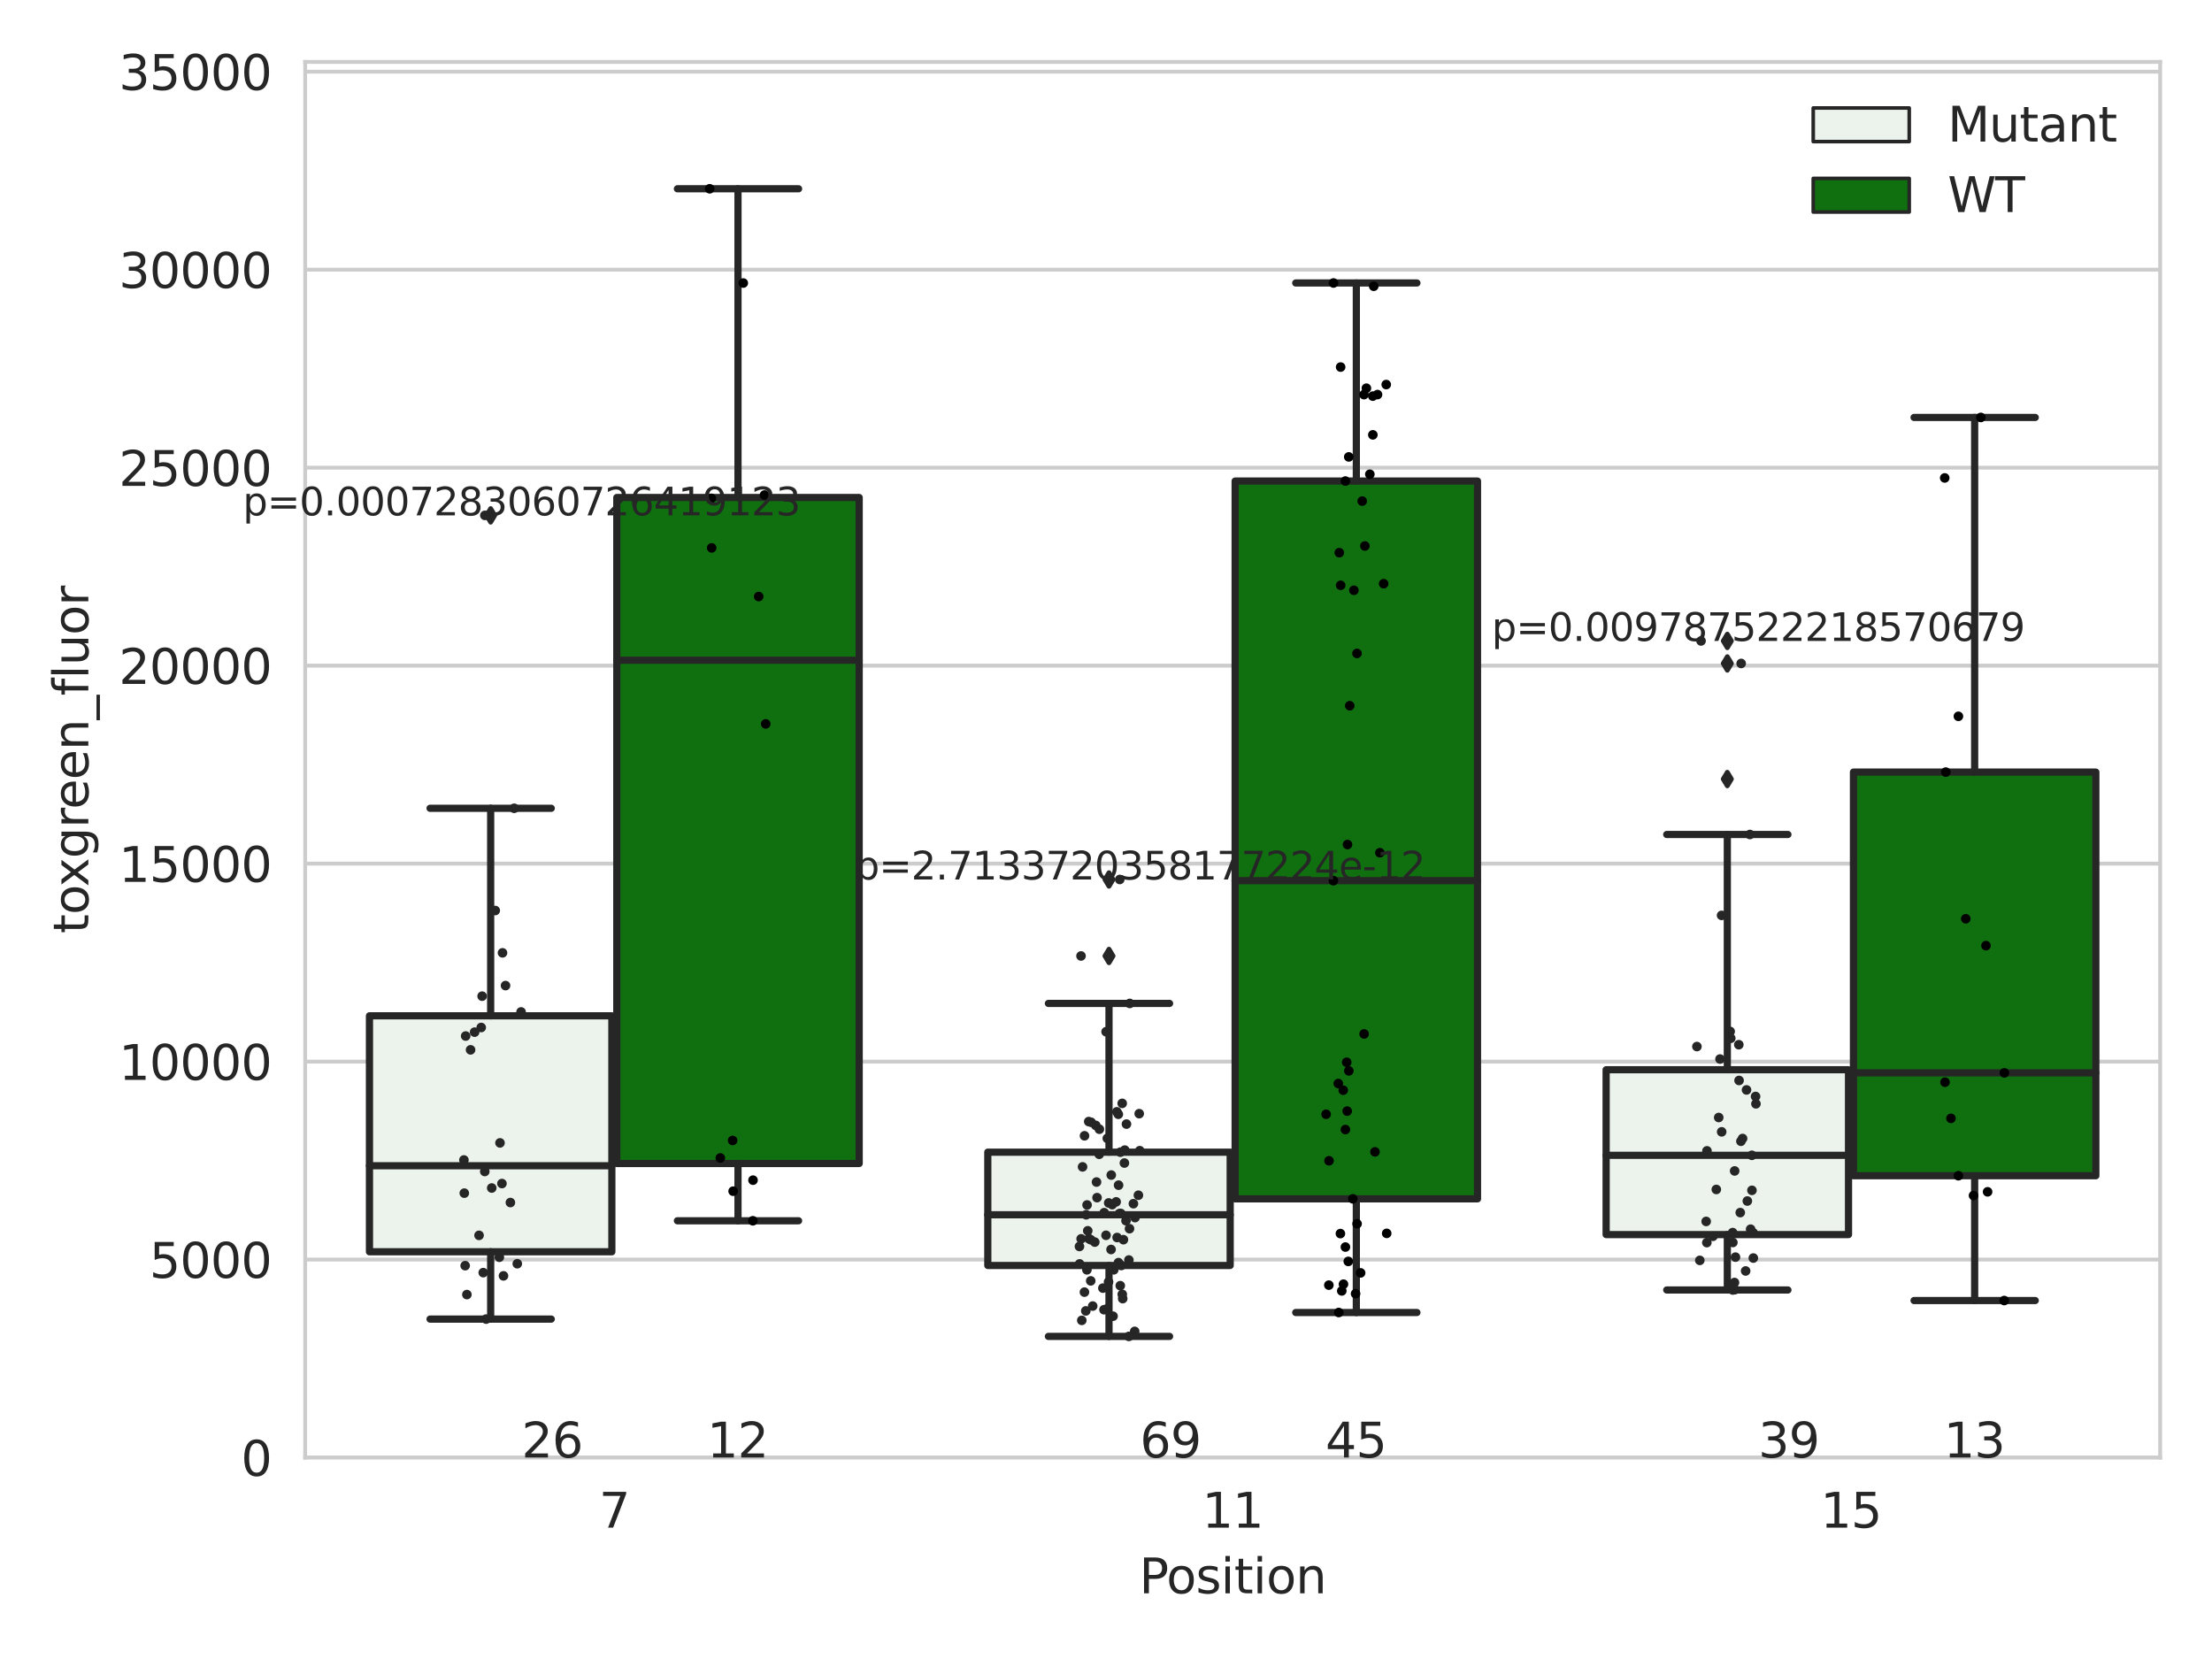 <?xml version="1.0" encoding="utf-8" standalone="no"?>
<!DOCTYPE svg PUBLIC "-//W3C//DTD SVG 1.1//EN"
  "http://www.w3.org/Graphics/SVG/1.1/DTD/svg11.dtd">
<svg xmlns:xlink="http://www.w3.org/1999/xlink" width="460.8pt" height="345.6pt" viewBox="0 0 460.8 345.6" xmlns="http://www.w3.org/2000/svg" version="1.1">
 <defs>
  <style type="text/css">*{stroke-linejoin: round; stroke-linecap: butt}</style>
 </defs>
 <g id="figure_1">
  <g id="patch_1">
   <path d="M 0 345.6 
L 460.8 345.6 
L 460.8 0 
L 0 0 
z
" style="fill: #ffffff"/>
  </g>
  <g id="axes_1">
   <g id="patch_2">
    <path d="M 63.571 303.64 
L 450 303.64 
L 450 12.894 
L 63.571 12.894 
z
" style="fill: #ffffff"/>
   </g>
   <g id="matplotlib.axis_1">
    <g id="xtick_1">
     <g id="text_1">
      <!-- 7 -->
      <g style="fill: #262626" transform="translate(124.795 318.238)scale(0.1 -0.1)">
       <defs>
        <path id="DejaVuSans-37" d="M 525 4666 
L 3525 4666 
L 3525 4397 
L 1831 0 
L 1172 0 
L 2766 4134 
L 525 4134 
L 525 4666 
z
" transform="scale(0.016)"/>
       </defs>
       <use xlink:href="#DejaVuSans-37"/>
      </g>
     </g>
    </g>
    <g id="xtick_2">
     <g id="text_2">
      <!-- 11 -->
      <g style="fill: #262626" transform="translate(250.423 318.238)scale(0.1 -0.1)">
       <defs>
        <path id="DejaVuSans-31" d="M 794 531 
L 1825 531 
L 1825 4091 
L 703 3866 
L 703 4441 
L 1819 4666 
L 2450 4666 
L 2450 531 
L 3481 531 
L 3481 0 
L 794 0 
L 794 531 
z
" transform="scale(0.016)"/>
       </defs>
       <use xlink:href="#DejaVuSans-31"/>
       <use xlink:href="#DejaVuSans-31" x="63.623"/>
      </g>
     </g>
    </g>
    <g id="xtick_3">
     <g id="text_3">
      <!-- 15 -->
      <g style="fill: #262626" transform="translate(379.233 318.238)scale(0.1 -0.1)">
       <defs>
        <path id="DejaVuSans-35" d="M 691 4666 
L 3169 4666 
L 3169 4134 
L 1269 4134 
L 1269 2991 
Q 1406 3038 1543 3061 
Q 1681 3084 1819 3084 
Q 2600 3084 3056 2656 
Q 3513 2228 3513 1497 
Q 3513 744 3044 326 
Q 2575 -91 1722 -91 
Q 1428 -91 1123 -41 
Q 819 9 494 109 
L 494 744 
Q 775 591 1075 516 
Q 1375 441 1709 441 
Q 2250 441 2565 725 
Q 2881 1009 2881 1497 
Q 2881 1984 2565 2268 
Q 2250 2553 1709 2553 
Q 1456 2553 1204 2497 
Q 953 2441 691 2322 
L 691 4666 
z
" transform="scale(0.016)"/>
       </defs>
       <use xlink:href="#DejaVuSans-31"/>
       <use xlink:href="#DejaVuSans-35" x="63.623"/>
      </g>
     </g>
    </g>
    <g id="text_4">
     <!-- Position -->
     <g style="fill: #262626" transform="translate(237.322 331.917)scale(0.1 -0.1)">
      <defs>
       <path id="DejaVuSans-50" d="M 1259 4147 
L 1259 2394 
L 2053 2394 
Q 2494 2394 2734 2622 
Q 2975 2850 2975 3272 
Q 2975 3691 2734 3919 
Q 2494 4147 2053 4147 
L 1259 4147 
z
M 628 4666 
L 2053 4666 
Q 2838 4666 3239 4311 
Q 3641 3956 3641 3272 
Q 3641 2581 3239 2228 
Q 2838 1875 2053 1875 
L 1259 1875 
L 1259 0 
L 628 0 
L 628 4666 
z
" transform="scale(0.016)"/>
       <path id="DejaVuSans-6f" d="M 1959 3097 
Q 1497 3097 1228 2736 
Q 959 2375 959 1747 
Q 959 1119 1226 758 
Q 1494 397 1959 397 
Q 2419 397 2687 759 
Q 2956 1122 2956 1747 
Q 2956 2369 2687 2733 
Q 2419 3097 1959 3097 
z
M 1959 3584 
Q 2709 3584 3137 3096 
Q 3566 2609 3566 1747 
Q 3566 888 3137 398 
Q 2709 -91 1959 -91 
Q 1206 -91 779 398 
Q 353 888 353 1747 
Q 353 2609 779 3096 
Q 1206 3584 1959 3584 
z
" transform="scale(0.016)"/>
       <path id="DejaVuSans-73" d="M 2834 3397 
L 2834 2853 
Q 2591 2978 2328 3040 
Q 2066 3103 1784 3103 
Q 1356 3103 1142 2972 
Q 928 2841 928 2578 
Q 928 2378 1081 2264 
Q 1234 2150 1697 2047 
L 1894 2003 
Q 2506 1872 2764 1633 
Q 3022 1394 3022 966 
Q 3022 478 2636 193 
Q 2250 -91 1575 -91 
Q 1294 -91 989 -36 
Q 684 19 347 128 
L 347 722 
Q 666 556 975 473 
Q 1284 391 1588 391 
Q 1994 391 2212 530 
Q 2431 669 2431 922 
Q 2431 1156 2273 1281 
Q 2116 1406 1581 1522 
L 1381 1569 
Q 847 1681 609 1914 
Q 372 2147 372 2553 
Q 372 3047 722 3315 
Q 1072 3584 1716 3584 
Q 2034 3584 2315 3537 
Q 2597 3491 2834 3397 
z
" transform="scale(0.016)"/>
       <path id="DejaVuSans-69" d="M 603 3500 
L 1178 3500 
L 1178 0 
L 603 0 
L 603 3500 
z
M 603 4863 
L 1178 4863 
L 1178 4134 
L 603 4134 
L 603 4863 
z
" transform="scale(0.016)"/>
       <path id="DejaVuSans-74" d="M 1172 4494 
L 1172 3500 
L 2356 3500 
L 2356 3053 
L 1172 3053 
L 1172 1153 
Q 1172 725 1289 603 
Q 1406 481 1766 481 
L 2356 481 
L 2356 0 
L 1766 0 
Q 1100 0 847 248 
Q 594 497 594 1153 
L 594 3053 
L 172 3053 
L 172 3500 
L 594 3500 
L 594 4494 
L 1172 4494 
z
" transform="scale(0.016)"/>
       <path id="DejaVuSans-6e" d="M 3513 2113 
L 3513 0 
L 2938 0 
L 2938 2094 
Q 2938 2591 2744 2837 
Q 2550 3084 2163 3084 
Q 1697 3084 1428 2787 
Q 1159 2491 1159 1978 
L 1159 0 
L 581 0 
L 581 3500 
L 1159 3500 
L 1159 2956 
Q 1366 3272 1645 3428 
Q 1925 3584 2291 3584 
Q 2894 3584 3203 3211 
Q 3513 2838 3513 2113 
z
" transform="scale(0.016)"/>
      </defs>
      <use xlink:href="#DejaVuSans-50"/>
      <use xlink:href="#DejaVuSans-6f" x="56.678"/>
      <use xlink:href="#DejaVuSans-73" x="117.859"/>
      <use xlink:href="#DejaVuSans-69" x="169.959"/>
      <use xlink:href="#DejaVuSans-74" x="197.742"/>
      <use xlink:href="#DejaVuSans-69" x="236.951"/>
      <use xlink:href="#DejaVuSans-6f" x="264.734"/>
      <use xlink:href="#DejaVuSans-6e" x="325.916"/>
     </g>
    </g>
   </g>
   <g id="matplotlib.axis_2">
    <g id="ytick_1">
     <g id="line2d_1">
      <path d="M 63.571 303.64 
L 450 303.64 
" clip-path="url(#p623338c56b)" style="fill: none; stroke: #cccccc; stroke-width: 0.8; stroke-linecap: round"/>
     </g>
     <g id="text_5">
      <!-- 0 -->
      <g style="fill: #262626" transform="translate(50.209 307.439)scale(0.1 -0.1)">
       <defs>
        <path id="DejaVuSans-30" d="M 2034 4250 
Q 1547 4250 1301 3770 
Q 1056 3291 1056 2328 
Q 1056 1369 1301 889 
Q 1547 409 2034 409 
Q 2525 409 2770 889 
Q 3016 1369 3016 2328 
Q 3016 3291 2770 3770 
Q 2525 4250 2034 4250 
z
M 2034 4750 
Q 2819 4750 3233 4129 
Q 3647 3509 3647 2328 
Q 3647 1150 3233 529 
Q 2819 -91 2034 -91 
Q 1250 -91 836 529 
Q 422 1150 422 2328 
Q 422 3509 836 4129 
Q 1250 4750 2034 4750 
z
" transform="scale(0.016)"/>
       </defs>
       <use xlink:href="#DejaVuSans-30"/>
      </g>
     </g>
    </g>
    <g id="ytick_2">
     <g id="line2d_2">
      <path d="M 63.571 262.396 
L 450 262.396 
" clip-path="url(#p623338c56b)" style="fill: none; stroke: #cccccc; stroke-width: 0.8; stroke-linecap: round"/>
     </g>
     <g id="text_6">
      <!-- 5000 -->
      <g style="fill: #262626" transform="translate(31.121 266.195)scale(0.1 -0.1)">
       <use xlink:href="#DejaVuSans-35"/>
       <use xlink:href="#DejaVuSans-30" x="63.623"/>
       <use xlink:href="#DejaVuSans-30" x="127.246"/>
       <use xlink:href="#DejaVuSans-30" x="190.869"/>
      </g>
     </g>
    </g>
    <g id="ytick_3">
     <g id="line2d_3">
      <path d="M 63.571 221.152 
L 450 221.152 
" clip-path="url(#p623338c56b)" style="fill: none; stroke: #cccccc; stroke-width: 0.8; stroke-linecap: round"/>
     </g>
     <g id="text_7">
      <!-- 10000 -->
      <g style="fill: #262626" transform="translate(24.759 224.951)scale(0.1 -0.1)">
       <use xlink:href="#DejaVuSans-31"/>
       <use xlink:href="#DejaVuSans-30" x="63.623"/>
       <use xlink:href="#DejaVuSans-30" x="127.246"/>
       <use xlink:href="#DejaVuSans-30" x="190.869"/>
       <use xlink:href="#DejaVuSans-30" x="254.492"/>
      </g>
     </g>
    </g>
    <g id="ytick_4">
     <g id="line2d_4">
      <path d="M 63.571 179.908 
L 450 179.908 
" clip-path="url(#p623338c56b)" style="fill: none; stroke: #cccccc; stroke-width: 0.8; stroke-linecap: round"/>
     </g>
     <g id="text_8">
      <!-- 15000 -->
      <g style="fill: #262626" transform="translate(24.759 183.708)scale(0.1 -0.1)">
       <use xlink:href="#DejaVuSans-31"/>
       <use xlink:href="#DejaVuSans-35" x="63.623"/>
       <use xlink:href="#DejaVuSans-30" x="127.246"/>
       <use xlink:href="#DejaVuSans-30" x="190.869"/>
       <use xlink:href="#DejaVuSans-30" x="254.492"/>
      </g>
     </g>
    </g>
    <g id="ytick_5">
     <g id="line2d_5">
      <path d="M 63.571 138.664 
L 450 138.664 
" clip-path="url(#p623338c56b)" style="fill: none; stroke: #cccccc; stroke-width: 0.8; stroke-linecap: round"/>
     </g>
     <g id="text_9">
      <!-- 20000 -->
      <g style="fill: #262626" transform="translate(24.759 142.464)scale(0.1 -0.1)">
       <defs>
        <path id="DejaVuSans-32" d="M 1228 531 
L 3431 531 
L 3431 0 
L 469 0 
L 469 531 
Q 828 903 1448 1529 
Q 2069 2156 2228 2338 
Q 2531 2678 2651 2914 
Q 2772 3150 2772 3378 
Q 2772 3750 2511 3984 
Q 2250 4219 1831 4219 
Q 1534 4219 1204 4116 
Q 875 4013 500 3803 
L 500 4441 
Q 881 4594 1212 4672 
Q 1544 4750 1819 4750 
Q 2544 4750 2975 4387 
Q 3406 4025 3406 3419 
Q 3406 3131 3298 2873 
Q 3191 2616 2906 2266 
Q 2828 2175 2409 1742 
Q 1991 1309 1228 531 
z
" transform="scale(0.016)"/>
       </defs>
       <use xlink:href="#DejaVuSans-32"/>
       <use xlink:href="#DejaVuSans-30" x="63.623"/>
       <use xlink:href="#DejaVuSans-30" x="127.246"/>
       <use xlink:href="#DejaVuSans-30" x="190.869"/>
       <use xlink:href="#DejaVuSans-30" x="254.492"/>
      </g>
     </g>
    </g>
    <g id="ytick_6">
     <g id="line2d_6">
      <path d="M 63.571 97.421 
L 450 97.421 
" clip-path="url(#p623338c56b)" style="fill: none; stroke: #cccccc; stroke-width: 0.8; stroke-linecap: round"/>
     </g>
     <g id="text_10">
      <!-- 25000 -->
      <g style="fill: #262626" transform="translate(24.759 101.22)scale(0.1 -0.1)">
       <use xlink:href="#DejaVuSans-32"/>
       <use xlink:href="#DejaVuSans-35" x="63.623"/>
       <use xlink:href="#DejaVuSans-30" x="127.246"/>
       <use xlink:href="#DejaVuSans-30" x="190.869"/>
       <use xlink:href="#DejaVuSans-30" x="254.492"/>
      </g>
     </g>
    </g>
    <g id="ytick_7">
     <g id="line2d_7">
      <path d="M 63.571 56.177 
L 450 56.177 
" clip-path="url(#p623338c56b)" style="fill: none; stroke: #cccccc; stroke-width: 0.8; stroke-linecap: round"/>
     </g>
     <g id="text_11">
      <!-- 30000 -->
      <g style="fill: #262626" transform="translate(24.759 59.976)scale(0.1 -0.1)">
       <defs>
        <path id="DejaVuSans-33" d="M 2597 2516 
Q 3050 2419 3304 2112 
Q 3559 1806 3559 1356 
Q 3559 666 3084 287 
Q 2609 -91 1734 -91 
Q 1441 -91 1130 -33 
Q 819 25 488 141 
L 488 750 
Q 750 597 1062 519 
Q 1375 441 1716 441 
Q 2309 441 2620 675 
Q 2931 909 2931 1356 
Q 2931 1769 2642 2001 
Q 2353 2234 1838 2234 
L 1294 2234 
L 1294 2753 
L 1863 2753 
Q 2328 2753 2575 2939 
Q 2822 3125 2822 3475 
Q 2822 3834 2567 4026 
Q 2313 4219 1838 4219 
Q 1578 4219 1281 4162 
Q 984 4106 628 3988 
L 628 4550 
Q 988 4650 1302 4700 
Q 1616 4750 1894 4750 
Q 2613 4750 3031 4423 
Q 3450 4097 3450 3541 
Q 3450 3153 3228 2886 
Q 3006 2619 2597 2516 
z
" transform="scale(0.016)"/>
       </defs>
       <use xlink:href="#DejaVuSans-33"/>
       <use xlink:href="#DejaVuSans-30" x="63.623"/>
       <use xlink:href="#DejaVuSans-30" x="127.246"/>
       <use xlink:href="#DejaVuSans-30" x="190.869"/>
       <use xlink:href="#DejaVuSans-30" x="254.492"/>
      </g>
     </g>
    </g>
    <g id="ytick_8">
     <g id="line2d_8">
      <path d="M 63.571 14.933 
L 450 14.933 
" clip-path="url(#p623338c56b)" style="fill: none; stroke: #cccccc; stroke-width: 0.8; stroke-linecap: round"/>
     </g>
     <g id="text_12">
      <!-- 35000 -->
      <g style="fill: #262626" transform="translate(24.759 18.732)scale(0.1 -0.1)">
       <use xlink:href="#DejaVuSans-33"/>
       <use xlink:href="#DejaVuSans-35" x="63.623"/>
       <use xlink:href="#DejaVuSans-30" x="127.246"/>
       <use xlink:href="#DejaVuSans-30" x="190.869"/>
       <use xlink:href="#DejaVuSans-30" x="254.492"/>
      </g>
     </g>
    </g>
    <g id="text_13">
     <!-- toxgreen_fluor -->
     <g style="fill: #262626" transform="translate(18.401 194.461)rotate(-90)scale(0.1 -0.1)">
      <defs>
       <path id="DejaVuSans-78" d="M 3513 3500 
L 2247 1797 
L 3578 0 
L 2900 0 
L 1881 1375 
L 863 0 
L 184 0 
L 1544 1831 
L 300 3500 
L 978 3500 
L 1906 2253 
L 2834 3500 
L 3513 3500 
z
" transform="scale(0.016)"/>
       <path id="DejaVuSans-67" d="M 2906 1791 
Q 2906 2416 2648 2759 
Q 2391 3103 1925 3103 
Q 1463 3103 1205 2759 
Q 947 2416 947 1791 
Q 947 1169 1205 825 
Q 1463 481 1925 481 
Q 2391 481 2648 825 
Q 2906 1169 2906 1791 
z
M 3481 434 
Q 3481 -459 3084 -895 
Q 2688 -1331 1869 -1331 
Q 1566 -1331 1297 -1286 
Q 1028 -1241 775 -1147 
L 775 -588 
Q 1028 -725 1275 -790 
Q 1522 -856 1778 -856 
Q 2344 -856 2625 -561 
Q 2906 -266 2906 331 
L 2906 616 
Q 2728 306 2450 153 
Q 2172 0 1784 0 
Q 1141 0 747 490 
Q 353 981 353 1791 
Q 353 2603 747 3093 
Q 1141 3584 1784 3584 
Q 2172 3584 2450 3431 
Q 2728 3278 2906 2969 
L 2906 3500 
L 3481 3500 
L 3481 434 
z
" transform="scale(0.016)"/>
       <path id="DejaVuSans-72" d="M 2631 2963 
Q 2534 3019 2420 3045 
Q 2306 3072 2169 3072 
Q 1681 3072 1420 2755 
Q 1159 2438 1159 1844 
L 1159 0 
L 581 0 
L 581 3500 
L 1159 3500 
L 1159 2956 
Q 1341 3275 1631 3429 
Q 1922 3584 2338 3584 
Q 2397 3584 2469 3576 
Q 2541 3569 2628 3553 
L 2631 2963 
z
" transform="scale(0.016)"/>
       <path id="DejaVuSans-65" d="M 3597 1894 
L 3597 1613 
L 953 1613 
Q 991 1019 1311 708 
Q 1631 397 2203 397 
Q 2534 397 2845 478 
Q 3156 559 3463 722 
L 3463 178 
Q 3153 47 2828 -22 
Q 2503 -91 2169 -91 
Q 1331 -91 842 396 
Q 353 884 353 1716 
Q 353 2575 817 3079 
Q 1281 3584 2069 3584 
Q 2775 3584 3186 3129 
Q 3597 2675 3597 1894 
z
M 3022 2063 
Q 3016 2534 2758 2815 
Q 2500 3097 2075 3097 
Q 1594 3097 1305 2825 
Q 1016 2553 972 2059 
L 3022 2063 
z
" transform="scale(0.016)"/>
       <path id="DejaVuSans-5f" d="M 3263 -1063 
L 3263 -1509 
L -63 -1509 
L -63 -1063 
L 3263 -1063 
z
" transform="scale(0.016)"/>
       <path id="DejaVuSans-66" d="M 2375 4863 
L 2375 4384 
L 1825 4384 
Q 1516 4384 1395 4259 
Q 1275 4134 1275 3809 
L 1275 3500 
L 2222 3500 
L 2222 3053 
L 1275 3053 
L 1275 0 
L 697 0 
L 697 3053 
L 147 3053 
L 147 3500 
L 697 3500 
L 697 3744 
Q 697 4328 969 4595 
Q 1241 4863 1831 4863 
L 2375 4863 
z
" transform="scale(0.016)"/>
       <path id="DejaVuSans-6c" d="M 603 4863 
L 1178 4863 
L 1178 0 
L 603 0 
L 603 4863 
z
" transform="scale(0.016)"/>
       <path id="DejaVuSans-75" d="M 544 1381 
L 544 3500 
L 1119 3500 
L 1119 1403 
Q 1119 906 1312 657 
Q 1506 409 1894 409 
Q 2359 409 2629 706 
Q 2900 1003 2900 1516 
L 2900 3500 
L 3475 3500 
L 3475 0 
L 2900 0 
L 2900 538 
Q 2691 219 2414 64 
Q 2138 -91 1772 -91 
Q 1169 -91 856 284 
Q 544 659 544 1381 
z
M 1991 3584 
L 1991 3584 
z
" transform="scale(0.016)"/>
      </defs>
      <use xlink:href="#DejaVuSans-74"/>
      <use xlink:href="#DejaVuSans-6f" x="39.209"/>
      <use xlink:href="#DejaVuSans-78" x="97.266"/>
      <use xlink:href="#DejaVuSans-67" x="156.445"/>
      <use xlink:href="#DejaVuSans-72" x="219.922"/>
      <use xlink:href="#DejaVuSans-65" x="258.785"/>
      <use xlink:href="#DejaVuSans-65" x="320.309"/>
      <use xlink:href="#DejaVuSans-6e" x="381.832"/>
      <use xlink:href="#DejaVuSans-5f" x="445.211"/>
      <use xlink:href="#DejaVuSans-66" x="495.211"/>
      <use xlink:href="#DejaVuSans-6c" x="530.416"/>
      <use xlink:href="#DejaVuSans-75" x="558.199"/>
      <use xlink:href="#DejaVuSans-6f" x="621.578"/>
      <use xlink:href="#DejaVuSans-72" x="682.76"/>
     </g>
    </g>
   </g>
   <g id="patch_3">
    <path d="M 76.967 260.766 
L 127.461 260.766 
L 127.461 211.613 
L 76.967 211.613 
L 76.967 260.766 
z
" clip-path="url(#p623338c56b)" style="fill: #ecf2ec; stroke: #262626; stroke-width: 1.5; stroke-linejoin: miter"/>
   </g>
   <g id="patch_4">
    <path d="M 128.491 242.378 
L 178.985 242.378 
L 178.985 103.639 
L 128.491 103.639 
L 128.491 242.378 
z
" clip-path="url(#p623338c56b)" style="fill: #107010; stroke: #262626; stroke-width: 1.5; stroke-linejoin: miter"/>
   </g>
   <g id="patch_5">
    <path d="M 205.777 263.623 
L 256.27 263.623 
L 256.27 240.016 
L 205.777 240.016 
L 205.777 263.623 
z
" clip-path="url(#p623338c56b)" style="fill: #ecf2ec; stroke: #262626; stroke-width: 1.5; stroke-linejoin: miter"/>
   </g>
   <g id="patch_6">
    <path d="M 257.301 249.739 
L 307.794 249.739 
L 307.794 100.212 
L 257.301 100.212 
L 257.301 249.739 
z
" clip-path="url(#p623338c56b)" style="fill: #107010; stroke: #262626; stroke-width: 1.5; stroke-linejoin: miter"/>
   </g>
   <g id="patch_7">
    <path d="M 334.587 257.184 
L 385.08 257.184 
L 385.08 222.848 
L 334.587 222.848 
L 334.587 257.184 
z
" clip-path="url(#p623338c56b)" style="fill: #ecf2ec; stroke: #262626; stroke-width: 1.5; stroke-linejoin: miter"/>
   </g>
   <g id="patch_8">
    <path d="M 386.11 244.926 
L 436.604 244.926 
L 436.604 160.842 
L 386.11 160.842 
L 386.11 244.926 
z
" clip-path="url(#p623338c56b)" style="fill: #107010; stroke: #262626; stroke-width: 1.5; stroke-linejoin: miter"/>
   </g>
   <g id="patch_9">
    <path d="M 127.976 303.64 
L 127.976 303.64 
L 127.976 303.64 
L 127.976 303.64 
z
" clip-path="url(#p623338c56b)" style="fill: #ecf2ec; stroke: #262626; stroke-width: 0.75; stroke-linejoin: miter"/>
   </g>
   <g id="patch_10">
    <path d="M 127.976 303.64 
L 127.976 303.64 
L 127.976 303.64 
L 127.976 303.64 
z
" clip-path="url(#p623338c56b)" style="fill: #107010; stroke: #262626; stroke-width: 0.75; stroke-linejoin: miter"/>
   </g>
   <g id="PathCollection_1"/>
   <g id="PathCollection_2"/>
   <g id="line2d_9">
    <path d="M 102.214 260.766 
L 102.214 274.791 
" clip-path="url(#p623338c56b)" style="fill: none; stroke: #262626; stroke-width: 1.5; stroke-linecap: round"/>
   </g>
   <g id="line2d_10">
    <path d="M 102.214 211.613 
L 102.214 168.381 
" clip-path="url(#p623338c56b)" style="fill: none; stroke: #262626; stroke-width: 1.5; stroke-linecap: round"/>
   </g>
   <g id="line2d_11">
    <path d="M 89.591 274.791 
L 114.837 274.791 
" clip-path="url(#p623338c56b)" style="fill: none; stroke: #262626; stroke-width: 1.5; stroke-linecap: round"/>
   </g>
   <g id="line2d_12">
    <path d="M 89.591 168.381 
L 114.837 168.381 
" clip-path="url(#p623338c56b)" style="fill: none; stroke: #262626; stroke-width: 1.5; stroke-linecap: round"/>
   </g>
   <g id="line2d_13">
    <defs>
     <path id="mbaa9b5170f" d="M -0 1.414 
L 0.849 0 
L 0 -1.414 
L -0.849 -0 
z
" style="stroke: #262626; stroke-linejoin: miter"/>
    </defs>
    <g clip-path="url(#p623338c56b)">
     <use xlink:href="#mbaa9b5170f" x="102.214" y="107.363" style="fill: #262626; stroke: #262626; stroke-linejoin: miter"/>
    </g>
   </g>
   <g id="line2d_14">
    <path d="M 153.738 242.378 
L 153.738 254.31 
" clip-path="url(#p623338c56b)" style="fill: none; stroke: #262626; stroke-width: 1.5; stroke-linecap: round"/>
   </g>
   <g id="line2d_15">
    <path d="M 153.738 103.639 
L 153.738 39.325 
" clip-path="url(#p623338c56b)" style="fill: none; stroke: #262626; stroke-width: 1.5; stroke-linecap: round"/>
   </g>
   <g id="line2d_16">
    <path d="M 141.115 254.31 
L 166.361 254.31 
" clip-path="url(#p623338c56b)" style="fill: none; stroke: #262626; stroke-width: 1.5; stroke-linecap: round"/>
   </g>
   <g id="line2d_17">
    <path d="M 141.115 39.325 
L 166.361 39.325 
" clip-path="url(#p623338c56b)" style="fill: none; stroke: #262626; stroke-width: 1.5; stroke-linecap: round"/>
   </g>
   <g id="line2d_18"/>
   <g id="line2d_19">
    <path d="M 231.024 263.623 
L 231.024 278.394 
" clip-path="url(#p623338c56b)" style="fill: none; stroke: #262626; stroke-width: 1.5; stroke-linecap: round"/>
   </g>
   <g id="line2d_20">
    <path d="M 231.024 240.016 
L 231.024 209.032 
" clip-path="url(#p623338c56b)" style="fill: none; stroke: #262626; stroke-width: 1.5; stroke-linecap: round"/>
   </g>
   <g id="line2d_21">
    <path d="M 218.4 278.394 
L 243.647 278.394 
" clip-path="url(#p623338c56b)" style="fill: none; stroke: #262626; stroke-width: 1.5; stroke-linecap: round"/>
   </g>
   <g id="line2d_22">
    <path d="M 218.4 209.032 
L 243.647 209.032 
" clip-path="url(#p623338c56b)" style="fill: none; stroke: #262626; stroke-width: 1.5; stroke-linecap: round"/>
   </g>
   <g id="line2d_23">
    <g clip-path="url(#p623338c56b)">
     <use xlink:href="#mbaa9b5170f" x="231.024" y="199.145" style="fill: #262626; stroke: #262626; stroke-linejoin: miter"/>
     <use xlink:href="#mbaa9b5170f" x="231.024" y="183.212" style="fill: #262626; stroke: #262626; stroke-linejoin: miter"/>
    </g>
   </g>
   <g id="line2d_24">
    <path d="M 282.548 249.739 
L 282.548 273.419 
" clip-path="url(#p623338c56b)" style="fill: none; stroke: #262626; stroke-width: 1.5; stroke-linecap: round"/>
   </g>
   <g id="line2d_25">
    <path d="M 282.548 100.212 
L 282.548 58.951 
" clip-path="url(#p623338c56b)" style="fill: none; stroke: #262626; stroke-width: 1.5; stroke-linecap: round"/>
   </g>
   <g id="line2d_26">
    <path d="M 269.924 273.419 
L 295.171 273.419 
" clip-path="url(#p623338c56b)" style="fill: none; stroke: #262626; stroke-width: 1.5; stroke-linecap: round"/>
   </g>
   <g id="line2d_27">
    <path d="M 269.924 58.951 
L 295.171 58.951 
" clip-path="url(#p623338c56b)" style="fill: none; stroke: #262626; stroke-width: 1.5; stroke-linecap: round"/>
   </g>
   <g id="line2d_28"/>
   <g id="line2d_29">
    <path d="M 359.833 257.184 
L 359.833 268.727 
" clip-path="url(#p623338c56b)" style="fill: none; stroke: #262626; stroke-width: 1.5; stroke-linecap: round"/>
   </g>
   <g id="line2d_30">
    <path d="M 359.833 222.848 
L 359.833 173.84 
" clip-path="url(#p623338c56b)" style="fill: none; stroke: #262626; stroke-width: 1.5; stroke-linecap: round"/>
   </g>
   <g id="line2d_31">
    <path d="M 347.21 268.727 
L 372.457 268.727 
" clip-path="url(#p623338c56b)" style="fill: none; stroke: #262626; stroke-width: 1.5; stroke-linecap: round"/>
   </g>
   <g id="line2d_32">
    <path d="M 347.21 173.84 
L 372.457 173.84 
" clip-path="url(#p623338c56b)" style="fill: none; stroke: #262626; stroke-width: 1.5; stroke-linecap: round"/>
   </g>
   <g id="line2d_33">
    <g clip-path="url(#p623338c56b)">
     <use xlink:href="#mbaa9b5170f" x="359.833" y="138.21" style="fill: #262626; stroke: #262626; stroke-linejoin: miter"/>
     <use xlink:href="#mbaa9b5170f" x="359.833" y="162.291" style="fill: #262626; stroke: #262626; stroke-linejoin: miter"/>
     <use xlink:href="#mbaa9b5170f" x="359.833" y="133.516" style="fill: #262626; stroke: #262626; stroke-linejoin: miter"/>
    </g>
   </g>
   <g id="line2d_34">
    <path d="M 411.357 244.926 
L 411.357 270.927 
" clip-path="url(#p623338c56b)" style="fill: none; stroke: #262626; stroke-width: 1.5; stroke-linecap: round"/>
   </g>
   <g id="line2d_35">
    <path d="M 411.357 160.842 
L 411.357 86.963 
" clip-path="url(#p623338c56b)" style="fill: none; stroke: #262626; stroke-width: 1.5; stroke-linecap: round"/>
   </g>
   <g id="line2d_36">
    <path d="M 398.734 270.927 
L 423.98 270.927 
" clip-path="url(#p623338c56b)" style="fill: none; stroke: #262626; stroke-width: 1.5; stroke-linecap: round"/>
   </g>
   <g id="line2d_37">
    <path d="M 398.734 86.963 
L 423.98 86.963 
" clip-path="url(#p623338c56b)" style="fill: none; stroke: #262626; stroke-width: 1.5; stroke-linecap: round"/>
   </g>
   <g id="line2d_38"/>
   <g id="line2d_39">
    <path d="M 76.967 242.845 
L 127.461 242.845 
" clip-path="url(#p623338c56b)" style="fill: none; stroke: #262626; stroke-width: 1.5; stroke-linecap: round"/>
   </g>
   <g id="line2d_40">
    <path d="M 128.491 137.535 
L 178.985 137.535 
" clip-path="url(#p623338c56b)" style="fill: none; stroke: #262626; stroke-width: 1.5; stroke-linecap: round"/>
   </g>
   <g id="line2d_41">
    <path d="M 205.777 253.059 
L 256.27 253.059 
" clip-path="url(#p623338c56b)" style="fill: none; stroke: #262626; stroke-width: 1.5; stroke-linecap: round"/>
   </g>
   <g id="line2d_42">
    <path d="M 257.301 183.463 
L 307.794 183.463 
" clip-path="url(#p623338c56b)" style="fill: none; stroke: #262626; stroke-width: 1.5; stroke-linecap: round"/>
   </g>
   <g id="line2d_43">
    <path d="M 334.587 240.673 
L 385.08 240.673 
" clip-path="url(#p623338c56b)" style="fill: none; stroke: #262626; stroke-width: 1.5; stroke-linecap: round"/>
   </g>
   <g id="line2d_44">
    <path d="M 386.11 223.497 
L 436.604 223.497 
" clip-path="url(#p623338c56b)" style="fill: none; stroke: #262626; stroke-width: 1.5; stroke-linecap: round"/>
   </g>
   <g id="patch_11">
    <path d="M 63.571 303.64 
L 63.571 12.894 
" style="fill: none; stroke: #cccccc; stroke-width: 0.8; stroke-linejoin: miter; stroke-linecap: square"/>
   </g>
   <g id="patch_12">
    <path d="M 450 303.64 
L 450 12.894 
" style="fill: none; stroke: #cccccc; stroke-width: 0.8; stroke-linejoin: miter; stroke-linecap: square"/>
   </g>
   <g id="patch_13">
    <path d="M 63.571 303.64 
L 450 303.64 
" style="fill: none; stroke: #cccccc; stroke-width: 0.8; stroke-linejoin: miter; stroke-linecap: square"/>
   </g>
   <g id="patch_14">
    <path d="M 63.571 12.894 
L 450 12.894 
" style="fill: none; stroke: #cccccc; stroke-width: 0.8; stroke-linejoin: miter; stroke-linecap: square"/>
   </g>
   <g id="PathCollection_3">
    <defs>
     <path id="C0_0_43c0528539" d="M 0 1 
C 0.265 1 0.52 0.895 0.707 0.707 
C 0.895 0.52 1 0.265 1 -0 
C 1 -0.265 0.895 -0.52 0.707 -0.707 
C 0.52 -0.895 0.265 -1 0 -1 
C -0.265 -1 -0.52 -0.895 -0.707 -0.707 
C -0.895 -0.52 -1 -0.265 -1 0 
C -1 0.265 -0.895 0.52 -0.707 0.707 
C -0.52 0.895 -0.265 1 0 1 
z
"/>
    </defs>
    <g clip-path="url(#p623338c56b)">
     <use xlink:href="#C0_0_43c0528539" x="104.885" y="265.787" style="fill: #262626"/>
    </g>
    <g clip-path="url(#p623338c56b)">
     <use xlink:href="#C0_0_43c0528539" x="100.989" y="244.044" style="fill: #262626"/>
    </g>
    <g clip-path="url(#p623338c56b)">
     <use xlink:href="#C0_0_43c0528539" x="105.311" y="205.316" style="fill: #262626"/>
    </g>
    <g clip-path="url(#p623338c56b)">
     <use xlink:href="#C0_0_43c0528539" x="100.437" y="207.521" style="fill: #262626"/>
    </g>
    <g clip-path="url(#p623338c56b)">
     <use xlink:href="#C0_0_43c0528539" x="106.325" y="250.511" style="fill: #262626"/>
    </g>
    <g clip-path="url(#p623338c56b)">
     <use xlink:href="#C0_0_43c0528539" x="107.761" y="263.259" style="fill: #262626"/>
    </g>
    <g clip-path="url(#p623338c56b)">
     <use xlink:href="#C0_0_43c0528539" x="104.683" y="198.494" style="fill: #262626"/>
    </g>
    <g clip-path="url(#p623338c56b)">
     <use xlink:href="#C0_0_43c0528539" x="107.11" y="168.381" style="fill: #262626"/>
    </g>
    <g clip-path="url(#p623338c56b)">
     <use xlink:href="#C0_0_43c0528539" x="103.168" y="189.678" style="fill: #262626"/>
    </g>
    <g clip-path="url(#p623338c56b)">
     <use xlink:href="#C0_0_43c0528539" x="98.869" y="215.015" style="fill: #262626"/>
    </g>
    <g clip-path="url(#p623338c56b)">
     <use xlink:href="#C0_0_43c0528539" x="98.028" y="218.702" style="fill: #262626"/>
    </g>
    <g clip-path="url(#p623338c56b)">
     <use xlink:href="#C0_0_43c0528539" x="104.024" y="261.906" style="fill: #262626"/>
    </g>
    <g clip-path="url(#p623338c56b)">
     <use xlink:href="#C0_0_43c0528539" x="100.671" y="265.113" style="fill: #262626"/>
    </g>
    <g clip-path="url(#p623338c56b)">
     <use xlink:href="#C0_0_43c0528539" x="102.437" y="247.484" style="fill: #262626"/>
    </g>
    <g clip-path="url(#p623338c56b)">
     <use xlink:href="#C0_0_43c0528539" x="108.549" y="210.803" style="fill: #262626"/>
    </g>
    <g clip-path="url(#p623338c56b)">
     <use xlink:href="#C0_0_43c0528539" x="96.903" y="263.661" style="fill: #262626"/>
    </g>
    <g clip-path="url(#p623338c56b)">
     <use xlink:href="#C0_0_43c0528539" x="96.723" y="248.553" style="fill: #262626"/>
    </g>
    <g clip-path="url(#p623338c56b)">
     <use xlink:href="#C0_0_43c0528539" x="101.006" y="107.363" style="fill: #262626"/>
    </g>
    <g clip-path="url(#p623338c56b)">
     <use xlink:href="#C0_0_43c0528539" x="97.008" y="215.824" style="fill: #262626"/>
    </g>
    <g clip-path="url(#p623338c56b)">
     <use xlink:href="#C0_0_43c0528539" x="104.563" y="246.555" style="fill: #262626"/>
    </g>
    <g clip-path="url(#p623338c56b)">
     <use xlink:href="#C0_0_43c0528539" x="99.794" y="257.346" style="fill: #262626"/>
    </g>
    <g clip-path="url(#p623338c56b)">
     <use xlink:href="#C0_0_43c0528539" x="104.159" y="238.086" style="fill: #262626"/>
    </g>
    <g clip-path="url(#p623338c56b)">
     <use xlink:href="#C0_0_43c0528539" x="96.645" y="241.646" style="fill: #262626"/>
    </g>
    <g clip-path="url(#p623338c56b)">
     <use xlink:href="#C0_0_43c0528539" x="97.261" y="269.682" style="fill: #262626"/>
    </g>
    <g clip-path="url(#p623338c56b)">
     <use xlink:href="#C0_0_43c0528539" x="101.276" y="274.791" style="fill: #262626"/>
    </g>
    <g clip-path="url(#p623338c56b)">
     <use xlink:href="#C0_0_43c0528539" x="100.246" y="214.046" style="fill: #262626"/>
    </g>
   </g>
   <g id="PathCollection_4">
    <defs>
     <path id="C1_0_8643e4ae91" d="M 0 1 
C 0.265 1 0.52 0.895 0.707 0.707 
C 0.895 0.52 1 0.265 1 -0 
C 1 -0.265 0.895 -0.52 0.707 -0.707 
C 0.52 -0.895 0.265 -1 0 -1 
C -0.265 -1 -0.52 -0.895 -0.707 -0.707 
C -0.895 -0.52 -1 -0.265 -1 0 
C -1 0.265 -0.895 0.52 -0.707 0.707 
C -0.52 0.895 -0.265 1 0 1 
z
"/>
    </defs>
    <g clip-path="url(#p623338c56b)">
     <use xlink:href="#C1_0_8643e4ae91" x="148.184" y="103.811"/>
    </g>
    <g clip-path="url(#p623338c56b)">
     <use xlink:href="#C1_0_8643e4ae91" x="147.834" y="39.325"/>
    </g>
    <g clip-path="url(#p623338c56b)">
     <use xlink:href="#C1_0_8643e4ae91" x="154.838" y="58.96"/>
    </g>
    <g clip-path="url(#p623338c56b)">
     <use xlink:href="#C1_0_8643e4ae91" x="159.513" y="150.801"/>
    </g>
    <g clip-path="url(#p623338c56b)">
     <use xlink:href="#C1_0_8643e4ae91" x="148.258" y="114.134"/>
    </g>
    <g clip-path="url(#p623338c56b)">
     <use xlink:href="#C1_0_8643e4ae91" x="159.253" y="103.125"/>
    </g>
    <g clip-path="url(#p623338c56b)">
     <use xlink:href="#C1_0_8643e4ae91" x="152.725" y="248.145"/>
    </g>
    <g clip-path="url(#p623338c56b)">
     <use xlink:href="#C1_0_8643e4ae91" x="158.05" y="124.269"/>
    </g>
    <g clip-path="url(#p623338c56b)">
     <use xlink:href="#C1_0_8643e4ae91" x="152.62" y="237.576"/>
    </g>
    <g clip-path="url(#p623338c56b)">
     <use xlink:href="#C1_0_8643e4ae91" x="156.833" y="254.31"/>
    </g>
    <g clip-path="url(#p623338c56b)">
     <use xlink:href="#C1_0_8643e4ae91" x="150.056" y="241.221"/>
    </g>
    <g clip-path="url(#p623338c56b)">
     <use xlink:href="#C1_0_8643e4ae91" x="156.867" y="245.848"/>
    </g>
   </g>
   <g id="PathCollection_5">
    <defs>
     <path id="C2_0_6676837bb5" d="M 0 1 
C 0.265 1 0.52 0.895 0.707 0.707 
C 0.895 0.52 1 0.265 1 -0 
C 1 -0.265 0.895 -0.52 0.707 -0.707 
C 0.52 -0.895 0.265 -1 0 -1 
C -0.265 -1 -0.52 -0.895 -0.707 -0.707 
C -0.895 -0.52 -1 -0.265 -1 0 
C -1 0.265 -0.895 0.52 -0.707 0.707 
C -0.52 0.895 -0.265 1 0 1 
z
"/>
    </defs>
    <g clip-path="url(#p623338c56b)">
     <use xlink:href="#C2_0_6676837bb5" x="233.373" y="267.829" style="fill: #262626"/>
    </g>
    <g clip-path="url(#p623338c56b)">
     <use xlink:href="#C2_0_6676837bb5" x="226.425" y="264.529" style="fill: #262626"/>
    </g>
    <g clip-path="url(#p623338c56b)">
     <use xlink:href="#C2_0_6676837bb5" x="230.027" y="252.621" style="fill: #262626"/>
    </g>
    <g clip-path="url(#p623338c56b)">
     <use xlink:href="#C2_0_6676837bb5" x="232.023" y="264.524" style="fill: #262626"/>
    </g>
    <g clip-path="url(#p623338c56b)">
     <use xlink:href="#C2_0_6676837bb5" x="230.93" y="267.051" style="fill: #262626"/>
    </g>
    <g clip-path="url(#p623338c56b)">
     <use xlink:href="#C2_0_6676837bb5" x="234.663" y="234.169" style="fill: #262626"/>
    </g>
    <g clip-path="url(#p623338c56b)">
     <use xlink:href="#C2_0_6676837bb5" x="228.065" y="258.751" style="fill: #262626"/>
    </g>
    <g clip-path="url(#p623338c56b)">
     <use xlink:href="#C2_0_6676837bb5" x="226.273" y="253.059" style="fill: #262626"/>
    </g>
    <g clip-path="url(#p623338c56b)">
     <use xlink:href="#C2_0_6676837bb5" x="235.166" y="262.484" style="fill: #262626"/>
    </g>
    <g clip-path="url(#p623338c56b)">
     <use xlink:href="#C2_0_6676837bb5" x="233.02" y="246.893" style="fill: #262626"/>
    </g>
    <g clip-path="url(#p623338c56b)">
     <use xlink:href="#C2_0_6676837bb5" x="225.926" y="236.607" style="fill: #262626"/>
    </g>
    <g clip-path="url(#p623338c56b)">
     <use xlink:href="#C2_0_6676837bb5" x="225.197" y="199.145" style="fill: #262626"/>
    </g>
    <g clip-path="url(#p623338c56b)">
     <use xlink:href="#C2_0_6676837bb5" x="225.517" y="243.081" style="fill: #262626"/>
    </g>
    <g clip-path="url(#p623338c56b)">
     <use xlink:href="#C2_0_6676837bb5" x="226.191" y="273.085" style="fill: #262626"/>
    </g>
    <g clip-path="url(#p623338c56b)">
     <use xlink:href="#C2_0_6676837bb5" x="228.985" y="240.459" style="fill: #262626"/>
    </g>
    <g clip-path="url(#p623338c56b)">
     <use xlink:href="#C2_0_6676837bb5" x="231.868" y="274.19" style="fill: #262626"/>
    </g>
    <g clip-path="url(#p623338c56b)">
     <use xlink:href="#C2_0_6676837bb5" x="229.752" y="268.339" style="fill: #262626"/>
    </g>
    <g clip-path="url(#p623338c56b)">
     <use xlink:href="#C2_0_6676837bb5" x="229.022" y="235.234" style="fill: #262626"/>
    </g>
    <g clip-path="url(#p623338c56b)">
     <use xlink:href="#C2_0_6676837bb5" x="232.969" y="232.124" style="fill: #262626"/>
    </g>
    <g clip-path="url(#p623338c56b)">
     <use xlink:href="#C2_0_6676837bb5" x="233.792" y="269.634" style="fill: #262626"/>
    </g>
    <g clip-path="url(#p623338c56b)">
     <use xlink:href="#C2_0_6676837bb5" x="234.312" y="239.588" style="fill: #262626"/>
    </g>
    <g clip-path="url(#p623338c56b)">
     <use xlink:href="#C2_0_6676837bb5" x="226.598" y="256.394" style="fill: #262626"/>
    </g>
    <g clip-path="url(#p623338c56b)">
     <use xlink:href="#C2_0_6676837bb5" x="228.531" y="249.491" style="fill: #262626"/>
    </g>
    <g clip-path="url(#p623338c56b)">
     <use xlink:href="#C2_0_6676837bb5" x="229.985" y="272.837" style="fill: #262626"/>
    </g>
    <g clip-path="url(#p623338c56b)">
     <use xlink:href="#C2_0_6676837bb5" x="228.269" y="234.44" style="fill: #262626"/>
    </g>
    <g clip-path="url(#p623338c56b)">
     <use xlink:href="#C2_0_6676837bb5" x="232.716" y="257.797" style="fill: #262626"/>
    </g>
    <g clip-path="url(#p623338c56b)">
     <use xlink:href="#C2_0_6676837bb5" x="237.32" y="231.996" style="fill: #262626"/>
    </g>
    <g clip-path="url(#p623338c56b)">
     <use xlink:href="#C2_0_6676837bb5" x="236.379" y="277.352" style="fill: #262626"/>
    </g>
    <g clip-path="url(#p623338c56b)">
     <use xlink:href="#C2_0_6676837bb5" x="230.404" y="257.334" style="fill: #262626"/>
    </g>
    <g clip-path="url(#p623338c56b)">
     <use xlink:href="#C2_0_6676837bb5" x="237.43" y="239.707" style="fill: #262626"/>
    </g>
    <g clip-path="url(#p623338c56b)">
     <use xlink:href="#C2_0_6676837bb5" x="227.219" y="258.251" style="fill: #262626"/>
    </g>
    <g clip-path="url(#p623338c56b)">
     <use xlink:href="#C2_0_6676837bb5" x="232.514" y="250.367" style="fill: #262626"/>
    </g>
    <g clip-path="url(#p623338c56b)">
     <use xlink:href="#C2_0_6676837bb5" x="231.452" y="260.291" style="fill: #262626"/>
    </g>
    <g clip-path="url(#p623338c56b)">
     <use xlink:href="#C2_0_6676837bb5" x="237.15" y="248.988" style="fill: #262626"/>
    </g>
    <g clip-path="url(#p623338c56b)">
     <use xlink:href="#C2_0_6676837bb5" x="235.351" y="209.032" style="fill: #262626"/>
    </g>
    <g clip-path="url(#p623338c56b)">
     <use xlink:href="#C2_0_6676837bb5" x="227.218" y="266.827" style="fill: #262626"/>
    </g>
    <g clip-path="url(#p623338c56b)">
     <use xlink:href="#C2_0_6676837bb5" x="233.777" y="229.852" style="fill: #262626"/>
    </g>
    <g clip-path="url(#p623338c56b)">
     <use xlink:href="#C2_0_6676837bb5" x="233.584" y="263.623" style="fill: #262626"/>
    </g>
    <g clip-path="url(#p623338c56b)">
     <use xlink:href="#C2_0_6676837bb5" x="233.196" y="252.81" style="fill: #262626"/>
    </g>
    <g clip-path="url(#p623338c56b)">
     <use xlink:href="#C2_0_6676837bb5" x="225.356" y="275.055" style="fill: #262626"/>
    </g>
    <g clip-path="url(#p623338c56b)">
     <use xlink:href="#C2_0_6676837bb5" x="235.164" y="278.394" style="fill: #262626"/>
    </g>
    <g clip-path="url(#p623338c56b)">
     <use xlink:href="#C2_0_6676837bb5" x="234.569" y="254.297" style="fill: #262626"/>
    </g>
    <g clip-path="url(#p623338c56b)">
     <use xlink:href="#C2_0_6676837bb5" x="233.392" y="240.016" style="fill: #262626"/>
    </g>
    <g clip-path="url(#p623338c56b)">
     <use xlink:href="#C2_0_6676837bb5" x="235.296" y="255.958" style="fill: #262626"/>
    </g>
    <g clip-path="url(#p623338c56b)">
     <use xlink:href="#C2_0_6676837bb5" x="224.905" y="263.291" style="fill: #262626"/>
    </g>
    <g clip-path="url(#p623338c56b)">
     <use xlink:href="#C2_0_6676837bb5" x="233.88" y="270.527" style="fill: #262626"/>
    </g>
    <g clip-path="url(#p623338c56b)">
     <use xlink:href="#C2_0_6676837bb5" x="226.458" y="251.016" style="fill: #262626"/>
    </g>
    <g clip-path="url(#p623338c56b)">
     <use xlink:href="#C2_0_6676837bb5" x="233.264" y="183.212" style="fill: #262626"/>
    </g>
    <g clip-path="url(#p623338c56b)">
     <use xlink:href="#C2_0_6676837bb5" x="228.424" y="246.241" style="fill: #262626"/>
    </g>
    <g clip-path="url(#p623338c56b)">
     <use xlink:href="#C2_0_6676837bb5" x="234.234" y="242.282" style="fill: #262626"/>
    </g>
    <g clip-path="url(#p623338c56b)">
     <use xlink:href="#C2_0_6676837bb5" x="230.418" y="214.929" style="fill: #262626"/>
    </g>
    <g clip-path="url(#p623338c56b)">
     <use xlink:href="#C2_0_6676837bb5" x="233.495" y="252.794" style="fill: #262626"/>
    </g>
    <g clip-path="url(#p623338c56b)">
     <use xlink:href="#C2_0_6676837bb5" x="234.029" y="258.249" style="fill: #262626"/>
    </g>
    <g clip-path="url(#p623338c56b)">
     <use xlink:href="#C2_0_6676837bb5" x="230.618" y="272.663" style="fill: #262626"/>
    </g>
    <g clip-path="url(#p623338c56b)">
     <use xlink:href="#C2_0_6676837bb5" x="226.84" y="258.044" style="fill: #262626"/>
    </g>
    <g clip-path="url(#p623338c56b)">
     <use xlink:href="#C2_0_6676837bb5" x="236.112" y="250.751" style="fill: #262626"/>
    </g>
    <g clip-path="url(#p623338c56b)">
     <use xlink:href="#C2_0_6676837bb5" x="225.91" y="269.176" style="fill: #262626"/>
    </g>
    <g clip-path="url(#p623338c56b)">
     <use xlink:href="#C2_0_6676837bb5" x="225.221" y="258.073" style="fill: #262626"/>
    </g>
    <g clip-path="url(#p623338c56b)">
     <use xlink:href="#C2_0_6676837bb5" x="226.803" y="233.644" style="fill: #262626"/>
    </g>
    <g clip-path="url(#p623338c56b)">
     <use xlink:href="#C2_0_6676837bb5" x="236.447" y="253.649" style="fill: #262626"/>
    </g>
    <g clip-path="url(#p623338c56b)">
     <use xlink:href="#C2_0_6676837bb5" x="230.676" y="237.145" style="fill: #262626"/>
    </g>
    <g clip-path="url(#p623338c56b)">
     <use xlink:href="#C2_0_6676837bb5" x="227.314" y="233.799" style="fill: #262626"/>
    </g>
    <g clip-path="url(#p623338c56b)">
     <use xlink:href="#C2_0_6676837bb5" x="232.659" y="231.609" style="fill: #262626"/>
    </g>
    <g clip-path="url(#p623338c56b)">
     <use xlink:href="#C2_0_6676837bb5" x="230.963" y="250.591" style="fill: #262626"/>
    </g>
    <g clip-path="url(#p623338c56b)">
     <use xlink:href="#C2_0_6676837bb5" x="231.495" y="244.784" style="fill: #262626"/>
    </g>
    <g clip-path="url(#p623338c56b)">
     <use xlink:href="#C2_0_6676837bb5" x="224.872" y="259.663" style="fill: #262626"/>
    </g>
    <g clip-path="url(#p623338c56b)">
     <use xlink:href="#C2_0_6676837bb5" x="233" y="263.026" style="fill: #262626"/>
    </g>
    <g clip-path="url(#p623338c56b)">
     <use xlink:href="#C2_0_6676837bb5" x="227.632" y="272.078" style="fill: #262626"/>
    </g>
    <g clip-path="url(#p623338c56b)">
     <use xlink:href="#C2_0_6676837bb5" x="231.69" y="250.948" style="fill: #262626"/>
    </g>
   </g>
   <g id="PathCollection_6">
    <defs>
     <path id="C3_0_115174c7ab" d="M 0 1 
C 0.265 1 0.52 0.895 0.707 0.707 
C 0.895 0.52 1 0.265 1 -0 
C 1 -0.265 0.895 -0.52 0.707 -0.707 
C 0.52 -0.895 0.265 -1 0 -1 
C -0.265 -1 -0.52 -0.895 -0.707 -0.707 
C -0.895 -0.52 -1 -0.265 -1 0 
C -1 0.265 -0.895 0.52 -0.707 0.707 
C -0.52 0.895 -0.265 1 0 1 
z
"/>
    </defs>
    <g clip-path="url(#p623338c56b)">
     <use xlink:href="#C3_0_115174c7ab" x="288.872" y="256.932"/>
    </g>
    <g clip-path="url(#p623338c56b)">
     <use xlink:href="#C3_0_115174c7ab" x="288.24" y="121.591"/>
    </g>
    <g clip-path="url(#p623338c56b)">
     <use xlink:href="#C3_0_115174c7ab" x="286.174" y="59.632"/>
    </g>
    <g clip-path="url(#p623338c56b)">
     <use xlink:href="#C3_0_115174c7ab" x="285.363" y="98.793"/>
    </g>
    <g clip-path="url(#p623338c56b)">
     <use xlink:href="#C3_0_115174c7ab" x="280.973" y="95.183"/>
    </g>
    <g clip-path="url(#p623338c56b)">
     <use xlink:href="#C3_0_115174c7ab" x="279.001" y="115.137"/>
    </g>
    <g clip-path="url(#p623338c56b)">
     <use xlink:href="#C3_0_115174c7ab" x="286.962" y="82.199"/>
    </g>
    <g clip-path="url(#p623338c56b)">
     <use xlink:href="#C3_0_115174c7ab" x="279.278" y="76.467"/>
    </g>
    <g clip-path="url(#p623338c56b)">
     <use xlink:href="#C3_0_115174c7ab" x="284.141" y="82.207"/>
    </g>
    <g clip-path="url(#p623338c56b)">
     <use xlink:href="#C3_0_115174c7ab" x="287.456" y="177.638"/>
    </g>
    <g clip-path="url(#p623338c56b)">
     <use xlink:href="#C3_0_115174c7ab" x="281.176" y="147.017"/>
    </g>
    <g clip-path="url(#p623338c56b)">
     <use xlink:href="#C3_0_115174c7ab" x="282.038" y="122.967"/>
    </g>
    <g clip-path="url(#p623338c56b)">
     <use xlink:href="#C3_0_115174c7ab" x="280.273" y="259.783"/>
    </g>
    <g clip-path="url(#p623338c56b)">
     <use xlink:href="#C3_0_115174c7ab" x="276.254" y="232.118"/>
    </g>
    <g clip-path="url(#p623338c56b)">
     <use xlink:href="#C3_0_115174c7ab" x="278.79" y="225.717"/>
    </g>
    <g clip-path="url(#p623338c56b)">
     <use xlink:href="#C3_0_115174c7ab" x="278.887" y="273.419"/>
    </g>
    <g clip-path="url(#p623338c56b)">
     <use xlink:href="#C3_0_115174c7ab" x="286.434" y="239.955"/>
    </g>
    <g clip-path="url(#p623338c56b)">
     <use xlink:href="#C3_0_115174c7ab" x="276.825" y="267.717"/>
    </g>
    <g clip-path="url(#p623338c56b)">
     <use xlink:href="#C3_0_115174c7ab" x="280.542" y="221.29"/>
    </g>
    <g clip-path="url(#p623338c56b)">
     <use xlink:href="#C3_0_115174c7ab" x="280.709" y="175.931"/>
    </g>
    <g clip-path="url(#p623338c56b)">
     <use xlink:href="#C3_0_115174c7ab" x="279.82" y="227.109"/>
    </g>
    <g clip-path="url(#p623338c56b)">
     <use xlink:href="#C3_0_115174c7ab" x="281.817" y="249.739"/>
    </g>
    <g clip-path="url(#p623338c56b)">
     <use xlink:href="#C3_0_115174c7ab" x="283.441" y="265.165"/>
    </g>
    <g clip-path="url(#p623338c56b)">
     <use xlink:href="#C3_0_115174c7ab" x="279.517" y="268.919"/>
    </g>
    <g clip-path="url(#p623338c56b)">
     <use xlink:href="#C3_0_115174c7ab" x="284.332" y="113.738"/>
    </g>
    <g clip-path="url(#p623338c56b)">
     <use xlink:href="#C3_0_115174c7ab" x="280.986" y="223.08"/>
    </g>
    <g clip-path="url(#p623338c56b)">
     <use xlink:href="#C3_0_115174c7ab" x="282.688" y="136.12"/>
    </g>
    <g clip-path="url(#p623338c56b)">
     <use xlink:href="#C3_0_115174c7ab" x="284.174" y="215.388"/>
    </g>
    <g clip-path="url(#p623338c56b)">
     <use xlink:href="#C3_0_115174c7ab" x="282.393" y="269.503"/>
    </g>
    <g clip-path="url(#p623338c56b)">
     <use xlink:href="#C3_0_115174c7ab" x="279.231" y="256.979"/>
    </g>
    <g clip-path="url(#p623338c56b)">
     <use xlink:href="#C3_0_115174c7ab" x="283.769" y="104.389"/>
    </g>
    <g clip-path="url(#p623338c56b)">
     <use xlink:href="#C3_0_115174c7ab" x="288.777" y="80.11"/>
    </g>
    <g clip-path="url(#p623338c56b)">
     <use xlink:href="#C3_0_115174c7ab" x="277.792" y="58.951"/>
    </g>
    <g clip-path="url(#p623338c56b)">
     <use xlink:href="#C3_0_115174c7ab" x="285.99" y="90.586"/>
    </g>
    <g clip-path="url(#p623338c56b)">
     <use xlink:href="#C3_0_115174c7ab" x="284.645" y="80.869"/>
    </g>
    <g clip-path="url(#p623338c56b)">
     <use xlink:href="#C3_0_115174c7ab" x="280.638" y="231.467"/>
    </g>
    <g clip-path="url(#p623338c56b)">
     <use xlink:href="#C3_0_115174c7ab" x="285.98" y="82.519"/>
    </g>
    <g clip-path="url(#p623338c56b)">
     <use xlink:href="#C3_0_115174c7ab" x="276.858" y="241.811"/>
    </g>
    <g clip-path="url(#p623338c56b)">
     <use xlink:href="#C3_0_115174c7ab" x="279.287" y="121.928"/>
    </g>
    <g clip-path="url(#p623338c56b)">
     <use xlink:href="#C3_0_115174c7ab" x="282.704" y="254.938"/>
    </g>
    <g clip-path="url(#p623338c56b)">
     <use xlink:href="#C3_0_115174c7ab" x="280.272" y="235.304"/>
    </g>
    <g clip-path="url(#p623338c56b)">
     <use xlink:href="#C3_0_115174c7ab" x="279.869" y="267.521"/>
    </g>
    <g clip-path="url(#p623338c56b)">
     <use xlink:href="#C3_0_115174c7ab" x="277.774" y="183.463"/>
    </g>
    <g clip-path="url(#p623338c56b)">
     <use xlink:href="#C3_0_115174c7ab" x="280.274" y="100.212"/>
    </g>
    <g clip-path="url(#p623338c56b)">
     <use xlink:href="#C3_0_115174c7ab" x="280.872" y="262.774"/>
    </g>
   </g>
   <g id="PathCollection_7">
    <defs>
     <path id="C4_0_5220af80ee" d="M 0 1 
C 0.265 1 0.52 0.895 0.707 0.707 
C 0.895 0.52 1 0.265 1 -0 
C 1 -0.265 0.895 -0.52 0.707 -0.707 
C 0.52 -0.895 0.265 -1 0 -1 
C -0.265 -1 -0.52 -0.895 -0.707 -0.707 
C -0.895 -0.52 -1 -0.265 -1 0 
C -1 0.265 -0.895 0.52 -0.707 0.707 
C -0.52 0.895 -0.265 1 0 1 
z
"/>
    </defs>
    <g clip-path="url(#p623338c56b)">
     <use xlink:href="#C4_0_5220af80ee" x="365.796" y="229.946" style="fill: #262626"/>
    </g>
    <g clip-path="url(#p623338c56b)">
     <use xlink:href="#C4_0_5220af80ee" x="358.655" y="235.783" style="fill: #262626"/>
    </g>
    <g clip-path="url(#p623338c56b)">
     <use xlink:href="#C4_0_5220af80ee" x="360.946" y="256.772" style="fill: #262626"/>
    </g>
    <g clip-path="url(#p623338c56b)">
     <use xlink:href="#C4_0_5220af80ee" x="365.223" y="256.825" style="fill: #262626"/>
    </g>
    <g clip-path="url(#p623338c56b)">
     <use xlink:href="#C4_0_5220af80ee" x="364.948" y="240.673" style="fill: #262626"/>
    </g>
    <g clip-path="url(#p623338c56b)">
     <use xlink:href="#C4_0_5220af80ee" x="362.279" y="225.08" style="fill: #262626"/>
    </g>
    <g clip-path="url(#p623338c56b)">
     <use xlink:href="#C4_0_5220af80ee" x="358.041" y="232.797" style="fill: #262626"/>
    </g>
    <g clip-path="url(#p623338c56b)">
     <use xlink:href="#C4_0_5220af80ee" x="361.401" y="268.663" style="fill: #262626"/>
    </g>
    <g clip-path="url(#p623338c56b)">
     <use xlink:href="#C4_0_5220af80ee" x="360.977" y="268.727" style="fill: #262626"/>
    </g>
    <g clip-path="url(#p623338c56b)">
     <use xlink:href="#C4_0_5220af80ee" x="363.833" y="227.05" style="fill: #262626"/>
    </g>
    <g clip-path="url(#p623338c56b)">
     <use xlink:href="#C4_0_5220af80ee" x="357.54" y="247.784" style="fill: #262626"/>
    </g>
    <g clip-path="url(#p623338c56b)">
     <use xlink:href="#C4_0_5220af80ee" x="353.498" y="218.015" style="fill: #262626"/>
    </g>
    <g clip-path="url(#p623338c56b)">
     <use xlink:href="#C4_0_5220af80ee" x="363.012" y="237.174" style="fill: #262626"/>
    </g>
    <g clip-path="url(#p623338c56b)">
     <use xlink:href="#C4_0_5220af80ee" x="362.527" y="252.605" style="fill: #262626"/>
    </g>
    <g clip-path="url(#p623338c56b)">
     <use xlink:href="#C4_0_5220af80ee" x="364.961" y="247.969" style="fill: #262626"/>
    </g>
    <g clip-path="url(#p623338c56b)">
     <use xlink:href="#C4_0_5220af80ee" x="361.325" y="267.172" style="fill: #262626"/>
    </g>
    <g clip-path="url(#p623338c56b)">
     <use xlink:href="#C4_0_5220af80ee" x="365.248" y="262.074" style="fill: #262626"/>
    </g>
    <g clip-path="url(#p623338c56b)">
     <use xlink:href="#C4_0_5220af80ee" x="362.716" y="138.21" style="fill: #262626"/>
    </g>
    <g clip-path="url(#p623338c56b)">
     <use xlink:href="#C4_0_5220af80ee" x="359.674" y="162.291" style="fill: #262626"/>
    </g>
    <g clip-path="url(#p623338c56b)">
     <use xlink:href="#C4_0_5220af80ee" x="363.649" y="264.764" style="fill: #262626"/>
    </g>
    <g clip-path="url(#p623338c56b)">
     <use xlink:href="#C4_0_5220af80ee" x="361.358" y="243.927" style="fill: #262626"/>
    </g>
    <g clip-path="url(#p623338c56b)">
     <use xlink:href="#C4_0_5220af80ee" x="364.686" y="256.065" style="fill: #262626"/>
    </g>
    <g clip-path="url(#p623338c56b)">
     <use xlink:href="#C4_0_5220af80ee" x="362.666" y="237.743" style="fill: #262626"/>
    </g>
    <g clip-path="url(#p623338c56b)">
     <use xlink:href="#C4_0_5220af80ee" x="362.224" y="217.63" style="fill: #262626"/>
    </g>
    <g clip-path="url(#p623338c56b)">
     <use xlink:href="#C4_0_5220af80ee" x="360.424" y="214.874" style="fill: #262626"/>
    </g>
    <g clip-path="url(#p623338c56b)">
     <use xlink:href="#C4_0_5220af80ee" x="354.099" y="262.557" style="fill: #262626"/>
    </g>
    <g clip-path="url(#p623338c56b)">
     <use xlink:href="#C4_0_5220af80ee" x="358.31" y="220.616" style="fill: #262626"/>
    </g>
    <g clip-path="url(#p623338c56b)">
     <use xlink:href="#C4_0_5220af80ee" x="360.551" y="216.293" style="fill: #262626"/>
    </g>
    <g clip-path="url(#p623338c56b)">
     <use xlink:href="#C4_0_5220af80ee" x="354.358" y="133.516" style="fill: #262626"/>
    </g>
    <g clip-path="url(#p623338c56b)">
     <use xlink:href="#C4_0_5220af80ee" x="355.594" y="239.744" style="fill: #262626"/>
    </g>
    <g clip-path="url(#p623338c56b)">
     <use xlink:href="#C4_0_5220af80ee" x="364.003" y="250.196" style="fill: #262626"/>
    </g>
    <g clip-path="url(#p623338c56b)">
     <use xlink:href="#C4_0_5220af80ee" x="355.563" y="258.855" style="fill: #262626"/>
    </g>
    <g clip-path="url(#p623338c56b)">
     <use xlink:href="#C4_0_5220af80ee" x="364.541" y="173.84" style="fill: #262626"/>
    </g>
    <g clip-path="url(#p623338c56b)">
     <use xlink:href="#C4_0_5220af80ee" x="361.53" y="261.885" style="fill: #262626"/>
    </g>
    <g clip-path="url(#p623338c56b)">
     <use xlink:href="#C4_0_5220af80ee" x="365.719" y="228.414" style="fill: #262626"/>
    </g>
    <g clip-path="url(#p623338c56b)">
     <use xlink:href="#C4_0_5220af80ee" x="355.426" y="254.445" style="fill: #262626"/>
    </g>
    <g clip-path="url(#p623338c56b)">
     <use xlink:href="#C4_0_5220af80ee" x="358.639" y="190.692" style="fill: #262626"/>
    </g>
    <g clip-path="url(#p623338c56b)">
     <use xlink:href="#C4_0_5220af80ee" x="360.99" y="258.831" style="fill: #262626"/>
    </g>
    <g clip-path="url(#p623338c56b)">
     <use xlink:href="#C4_0_5220af80ee" x="356.84" y="257.543" style="fill: #262626"/>
    </g>
   </g>
   <g id="PathCollection_8">
    <defs>
     <path id="C5_0_a486fbc36f" d="M 0 1 
C 0.265 1 0.52 0.895 0.707 0.707 
C 0.895 0.52 1 0.265 1 -0 
C 1 -0.265 0.895 -0.52 0.707 -0.707 
C 0.52 -0.895 0.265 -1 0 -1 
C -0.265 -1 -0.52 -0.895 -0.707 -0.707 
C -0.895 -0.52 -1 -0.265 -1 0 
C -1 0.265 -0.895 0.52 -0.707 0.707 
C -0.52 0.895 -0.265 1 0 1 
z
"/>
    </defs>
    <g clip-path="url(#p623338c56b)">
     <use xlink:href="#C5_0_a486fbc36f" x="407.967" y="244.926"/>
    </g>
    <g clip-path="url(#p623338c56b)">
     <use xlink:href="#C5_0_a486fbc36f" x="407.973" y="149.221"/>
    </g>
    <g clip-path="url(#p623338c56b)">
     <use xlink:href="#C5_0_a486fbc36f" x="405.347" y="160.842"/>
    </g>
    <g clip-path="url(#p623338c56b)">
     <use xlink:href="#C5_0_a486fbc36f" x="409.507" y="191.396"/>
    </g>
    <g clip-path="url(#p623338c56b)">
     <use xlink:href="#C5_0_a486fbc36f" x="411.124" y="249.051"/>
    </g>
    <g clip-path="url(#p623338c56b)">
     <use xlink:href="#C5_0_a486fbc36f" x="412.641" y="86.963"/>
    </g>
    <g clip-path="url(#p623338c56b)">
     <use xlink:href="#C5_0_a486fbc36f" x="405.184" y="225.441"/>
    </g>
    <g clip-path="url(#p623338c56b)">
     <use xlink:href="#C5_0_a486fbc36f" x="417.514" y="270.927"/>
    </g>
    <g clip-path="url(#p623338c56b)">
     <use xlink:href="#C5_0_a486fbc36f" x="406.426" y="232.975"/>
    </g>
    <g clip-path="url(#p623338c56b)">
     <use xlink:href="#C5_0_a486fbc36f" x="414.053" y="248.278"/>
    </g>
    <g clip-path="url(#p623338c56b)">
     <use xlink:href="#C5_0_a486fbc36f" x="405.121" y="99.563"/>
    </g>
    <g clip-path="url(#p623338c56b)">
     <use xlink:href="#C5_0_a486fbc36f" x="417.553" y="223.497"/>
    </g>
    <g clip-path="url(#p623338c56b)">
     <use xlink:href="#C5_0_a486fbc36f" x="413.717" y="196.995"/>
    </g>
   </g>
   <g id="text_14">
    <!-- 26 -->
    <g style="fill: #262626" transform="translate(108.655 303.626)scale(0.1 -0.1)">
     <defs>
      <path id="DejaVuSans-36" d="M 2113 2584 
Q 1688 2584 1439 2293 
Q 1191 2003 1191 1497 
Q 1191 994 1439 701 
Q 1688 409 2113 409 
Q 2538 409 2786 701 
Q 3034 994 3034 1497 
Q 3034 2003 2786 2293 
Q 2538 2584 2113 2584 
z
M 3366 4563 
L 3366 3988 
Q 3128 4100 2886 4159 
Q 2644 4219 2406 4219 
Q 1781 4219 1451 3797 
Q 1122 3375 1075 2522 
Q 1259 2794 1537 2939 
Q 1816 3084 2150 3084 
Q 2853 3084 3261 2657 
Q 3669 2231 3669 1497 
Q 3669 778 3244 343 
Q 2819 -91 2113 -91 
Q 1303 -91 875 529 
Q 447 1150 447 2328 
Q 447 3434 972 4092 
Q 1497 4750 2381 4750 
Q 2619 4750 2861 4703 
Q 3103 4656 3366 4563 
z
" transform="scale(0.016)"/>
     </defs>
     <use xlink:href="#DejaVuSans-32"/>
     <use xlink:href="#DejaVuSans-36" x="63.623"/>
    </g>
   </g>
   <g id="text_15">
    <!-- p=0.0007283060726419123 -->
    <g style="fill: #262626" transform="translate(50.592 107.363)scale(0.08 -0.08)">
     <defs>
      <path id="DejaVuSans-70" d="M 1159 525 
L 1159 -1331 
L 581 -1331 
L 581 3500 
L 1159 3500 
L 1159 2969 
Q 1341 3281 1617 3432 
Q 1894 3584 2278 3584 
Q 2916 3584 3314 3078 
Q 3713 2572 3713 1747 
Q 3713 922 3314 415 
Q 2916 -91 2278 -91 
Q 1894 -91 1617 61 
Q 1341 213 1159 525 
z
M 3116 1747 
Q 3116 2381 2855 2742 
Q 2594 3103 2138 3103 
Q 1681 3103 1420 2742 
Q 1159 2381 1159 1747 
Q 1159 1113 1420 752 
Q 1681 391 2138 391 
Q 2594 391 2855 752 
Q 3116 1113 3116 1747 
z
" transform="scale(0.016)"/>
      <path id="DejaVuSans-3d" d="M 678 2906 
L 4684 2906 
L 4684 2381 
L 678 2381 
L 678 2906 
z
M 678 1631 
L 4684 1631 
L 4684 1100 
L 678 1100 
L 678 1631 
z
" transform="scale(0.016)"/>
      <path id="DejaVuSans-2e" d="M 684 794 
L 1344 794 
L 1344 0 
L 684 0 
L 684 794 
z
" transform="scale(0.016)"/>
      <path id="DejaVuSans-38" d="M 2034 2216 
Q 1584 2216 1326 1975 
Q 1069 1734 1069 1313 
Q 1069 891 1326 650 
Q 1584 409 2034 409 
Q 2484 409 2743 651 
Q 3003 894 3003 1313 
Q 3003 1734 2745 1975 
Q 2488 2216 2034 2216 
z
M 1403 2484 
Q 997 2584 770 2862 
Q 544 3141 544 3541 
Q 544 4100 942 4425 
Q 1341 4750 2034 4750 
Q 2731 4750 3128 4425 
Q 3525 4100 3525 3541 
Q 3525 3141 3298 2862 
Q 3072 2584 2669 2484 
Q 3125 2378 3379 2068 
Q 3634 1759 3634 1313 
Q 3634 634 3220 271 
Q 2806 -91 2034 -91 
Q 1263 -91 848 271 
Q 434 634 434 1313 
Q 434 1759 690 2068 
Q 947 2378 1403 2484 
z
M 1172 3481 
Q 1172 3119 1398 2916 
Q 1625 2713 2034 2713 
Q 2441 2713 2670 2916 
Q 2900 3119 2900 3481 
Q 2900 3844 2670 4047 
Q 2441 4250 2034 4250 
Q 1625 4250 1398 4047 
Q 1172 3844 1172 3481 
z
" transform="scale(0.016)"/>
      <path id="DejaVuSans-34" d="M 2419 4116 
L 825 1625 
L 2419 1625 
L 2419 4116 
z
M 2253 4666 
L 3047 4666 
L 3047 1625 
L 3713 1625 
L 3713 1100 
L 3047 1100 
L 3047 0 
L 2419 0 
L 2419 1100 
L 313 1100 
L 313 1709 
L 2253 4666 
z
" transform="scale(0.016)"/>
      <path id="DejaVuSans-39" d="M 703 97 
L 703 672 
Q 941 559 1184 500 
Q 1428 441 1663 441 
Q 2288 441 2617 861 
Q 2947 1281 2994 2138 
Q 2813 1869 2534 1725 
Q 2256 1581 1919 1581 
Q 1219 1581 811 2004 
Q 403 2428 403 3163 
Q 403 3881 828 4315 
Q 1253 4750 1959 4750 
Q 2769 4750 3195 4129 
Q 3622 3509 3622 2328 
Q 3622 1225 3098 567 
Q 2575 -91 1691 -91 
Q 1453 -91 1209 -44 
Q 966 3 703 97 
z
M 1959 2075 
Q 2384 2075 2632 2365 
Q 2881 2656 2881 3163 
Q 2881 3666 2632 3958 
Q 2384 4250 1959 4250 
Q 1534 4250 1286 3958 
Q 1038 3666 1038 3163 
Q 1038 2656 1286 2365 
Q 1534 2075 1959 2075 
z
" transform="scale(0.016)"/>
     </defs>
     <use xlink:href="#DejaVuSans-70"/>
     <use xlink:href="#DejaVuSans-3d" x="63.477"/>
     <use xlink:href="#DejaVuSans-30" x="147.266"/>
     <use xlink:href="#DejaVuSans-2e" x="210.889"/>
     <use xlink:href="#DejaVuSans-30" x="242.676"/>
     <use xlink:href="#DejaVuSans-30" x="306.299"/>
     <use xlink:href="#DejaVuSans-30" x="369.922"/>
     <use xlink:href="#DejaVuSans-37" x="433.545"/>
     <use xlink:href="#DejaVuSans-32" x="497.168"/>
     <use xlink:href="#DejaVuSans-38" x="560.791"/>
     <use xlink:href="#DejaVuSans-33" x="624.414"/>
     <use xlink:href="#DejaVuSans-30" x="688.037"/>
     <use xlink:href="#DejaVuSans-36" x="751.66"/>
     <use xlink:href="#DejaVuSans-30" x="815.283"/>
     <use xlink:href="#DejaVuSans-37" x="878.906"/>
     <use xlink:href="#DejaVuSans-32" x="942.529"/>
     <use xlink:href="#DejaVuSans-36" x="1006.152"/>
     <use xlink:href="#DejaVuSans-34" x="1069.775"/>
     <use xlink:href="#DejaVuSans-31" x="1133.398"/>
     <use xlink:href="#DejaVuSans-39" x="1197.021"/>
     <use xlink:href="#DejaVuSans-31" x="1260.645"/>
     <use xlink:href="#DejaVuSans-32" x="1324.268"/>
     <use xlink:href="#DejaVuSans-33" x="1387.891"/>
    </g>
   </g>
   <g id="text_16">
    <!-- 12 -->
    <g style="fill: #262626" transform="translate(147.297 303.626)scale(0.1 -0.1)">
     <use xlink:href="#DejaVuSans-31"/>
     <use xlink:href="#DejaVuSans-32" x="63.623"/>
    </g>
   </g>
   <g id="text_17">
    <!-- 69 -->
    <g style="fill: #262626" transform="translate(237.464 303.626)scale(0.1 -0.1)">
     <use xlink:href="#DejaVuSans-36"/>
     <use xlink:href="#DejaVuSans-39" x="63.623"/>
    </g>
   </g>
   <g id="text_18">
    <!-- p=2.7133720358177224e-12 -->
    <g style="fill: #262626" transform="translate(178.042 183.212)scale(0.08 -0.08)">
     <defs>
      <path id="DejaVuSans-2d" d="M 313 2009 
L 1997 2009 
L 1997 1497 
L 313 1497 
L 313 2009 
z
" transform="scale(0.016)"/>
     </defs>
     <use xlink:href="#DejaVuSans-70"/>
     <use xlink:href="#DejaVuSans-3d" x="63.477"/>
     <use xlink:href="#DejaVuSans-32" x="147.266"/>
     <use xlink:href="#DejaVuSans-2e" x="210.889"/>
     <use xlink:href="#DejaVuSans-37" x="242.676"/>
     <use xlink:href="#DejaVuSans-31" x="306.299"/>
     <use xlink:href="#DejaVuSans-33" x="369.922"/>
     <use xlink:href="#DejaVuSans-33" x="433.545"/>
     <use xlink:href="#DejaVuSans-37" x="497.168"/>
     <use xlink:href="#DejaVuSans-32" x="560.791"/>
     <use xlink:href="#DejaVuSans-30" x="624.414"/>
     <use xlink:href="#DejaVuSans-33" x="688.037"/>
     <use xlink:href="#DejaVuSans-35" x="751.66"/>
     <use xlink:href="#DejaVuSans-38" x="815.283"/>
     <use xlink:href="#DejaVuSans-31" x="878.906"/>
     <use xlink:href="#DejaVuSans-37" x="942.529"/>
     <use xlink:href="#DejaVuSans-37" x="1006.152"/>
     <use xlink:href="#DejaVuSans-32" x="1069.775"/>
     <use xlink:href="#DejaVuSans-32" x="1133.398"/>
     <use xlink:href="#DejaVuSans-34" x="1197.021"/>
     <use xlink:href="#DejaVuSans-65" x="1260.645"/>
     <use xlink:href="#DejaVuSans-2d" x="1322.168"/>
     <use xlink:href="#DejaVuSans-31" x="1358.252"/>
     <use xlink:href="#DejaVuSans-32" x="1421.875"/>
    </g>
   </g>
   <g id="text_19">
    <!-- 45 -->
    <g style="fill: #262626" transform="translate(276.107 303.626)scale(0.1 -0.1)">
     <use xlink:href="#DejaVuSans-34"/>
     <use xlink:href="#DejaVuSans-35" x="63.623"/>
    </g>
   </g>
   <g id="text_20">
    <!-- 39 -->
    <g style="fill: #262626" transform="translate(366.274 303.626)scale(0.1 -0.1)">
     <use xlink:href="#DejaVuSans-33"/>
     <use xlink:href="#DejaVuSans-39" x="63.623"/>
    </g>
   </g>
   <g id="text_21">
    <!-- p=0.009787522218570679 -->
    <g style="fill: #262626" transform="translate(310.756 133.516)scale(0.08 -0.08)">
     <use xlink:href="#DejaVuSans-70"/>
     <use xlink:href="#DejaVuSans-3d" x="63.477"/>
     <use xlink:href="#DejaVuSans-30" x="147.266"/>
     <use xlink:href="#DejaVuSans-2e" x="210.889"/>
     <use xlink:href="#DejaVuSans-30" x="242.676"/>
     <use xlink:href="#DejaVuSans-30" x="306.299"/>
     <use xlink:href="#DejaVuSans-39" x="369.922"/>
     <use xlink:href="#DejaVuSans-37" x="433.545"/>
     <use xlink:href="#DejaVuSans-38" x="497.168"/>
     <use xlink:href="#DejaVuSans-37" x="560.791"/>
     <use xlink:href="#DejaVuSans-35" x="624.414"/>
     <use xlink:href="#DejaVuSans-32" x="688.037"/>
     <use xlink:href="#DejaVuSans-32" x="751.66"/>
     <use xlink:href="#DejaVuSans-32" x="815.283"/>
     <use xlink:href="#DejaVuSans-31" x="878.906"/>
     <use xlink:href="#DejaVuSans-38" x="942.529"/>
     <use xlink:href="#DejaVuSans-35" x="1006.152"/>
     <use xlink:href="#DejaVuSans-37" x="1069.775"/>
     <use xlink:href="#DejaVuSans-30" x="1133.398"/>
     <use xlink:href="#DejaVuSans-36" x="1197.021"/>
     <use xlink:href="#DejaVuSans-37" x="1260.645"/>
     <use xlink:href="#DejaVuSans-39" x="1324.268"/>
    </g>
   </g>
   <g id="text_22">
    <!-- 13 -->
    <g style="fill: #262626" transform="translate(404.917 303.626)scale(0.1 -0.1)">
     <use xlink:href="#DejaVuSans-31"/>
     <use xlink:href="#DejaVuSans-33" x="63.623"/>
    </g>
   </g>
   <g id="legend_1">
    <g id="patch_15">
     <path d="M 377.728 29.492 
L 397.728 29.492 
L 397.728 22.492 
L 377.728 22.492 
z
" style="fill: #ecf2ec; stroke: #262626; stroke-width: 0.75; stroke-linejoin: miter"/>
    </g>
    <g id="text_23">
     <!-- Mutant -->
     <g style="fill: #262626" transform="translate(405.728 29.492)scale(0.1 -0.1)">
      <defs>
       <path id="DejaVuSans-4d" d="M 628 4666 
L 1569 4666 
L 2759 1491 
L 3956 4666 
L 4897 4666 
L 4897 0 
L 4281 0 
L 4281 4097 
L 3078 897 
L 2444 897 
L 1241 4097 
L 1241 0 
L 628 0 
L 628 4666 
z
" transform="scale(0.016)"/>
       <path id="DejaVuSans-61" d="M 2194 1759 
Q 1497 1759 1228 1600 
Q 959 1441 959 1056 
Q 959 750 1161 570 
Q 1363 391 1709 391 
Q 2188 391 2477 730 
Q 2766 1069 2766 1631 
L 2766 1759 
L 2194 1759 
z
M 3341 1997 
L 3341 0 
L 2766 0 
L 2766 531 
Q 2569 213 2275 61 
Q 1981 -91 1556 -91 
Q 1019 -91 701 211 
Q 384 513 384 1019 
Q 384 1609 779 1909 
Q 1175 2209 1959 2209 
L 2766 2209 
L 2766 2266 
Q 2766 2663 2505 2880 
Q 2244 3097 1772 3097 
Q 1472 3097 1187 3025 
Q 903 2953 641 2809 
L 641 3341 
Q 956 3463 1253 3523 
Q 1550 3584 1831 3584 
Q 2591 3584 2966 3190 
Q 3341 2797 3341 1997 
z
" transform="scale(0.016)"/>
      </defs>
      <use xlink:href="#DejaVuSans-4d"/>
      <use xlink:href="#DejaVuSans-75" x="86.279"/>
      <use xlink:href="#DejaVuSans-74" x="149.658"/>
      <use xlink:href="#DejaVuSans-61" x="188.867"/>
      <use xlink:href="#DejaVuSans-6e" x="250.146"/>
      <use xlink:href="#DejaVuSans-74" x="313.525"/>
     </g>
    </g>
    <g id="patch_16">
     <path d="M 377.728 44.17 
L 397.728 44.17 
L 397.728 37.17 
L 377.728 37.17 
z
" style="fill: #107010; stroke: #262626; stroke-width: 0.75; stroke-linejoin: miter"/>
    </g>
    <g id="text_24">
     <!-- WT -->
     <g style="fill: #262626" transform="translate(405.728 44.17)scale(0.1 -0.1)">
      <defs>
       <path id="DejaVuSans-57" d="M 213 4666 
L 850 4666 
L 1831 722 
L 2809 4666 
L 3519 4666 
L 4500 722 
L 5478 4666 
L 6119 4666 
L 4947 0 
L 4153 0 
L 3169 4050 
L 2175 0 
L 1381 0 
L 213 4666 
z
" transform="scale(0.016)"/>
       <path id="DejaVuSans-54" d="M -19 4666 
L 3928 4666 
L 3928 4134 
L 2272 4134 
L 2272 0 
L 1638 0 
L 1638 4134 
L -19 4134 
L -19 4666 
z
" transform="scale(0.016)"/>
      </defs>
      <use xlink:href="#DejaVuSans-57"/>
      <use xlink:href="#DejaVuSans-54" x="98.877"/>
     </g>
    </g>
   </g>
  </g>
 </g>
 <defs>
  <clipPath id="p623338c56b">
   <rect x="63.571" y="12.894" width="386.429" height="290.746"/>
  </clipPath>
 </defs>
</svg>
